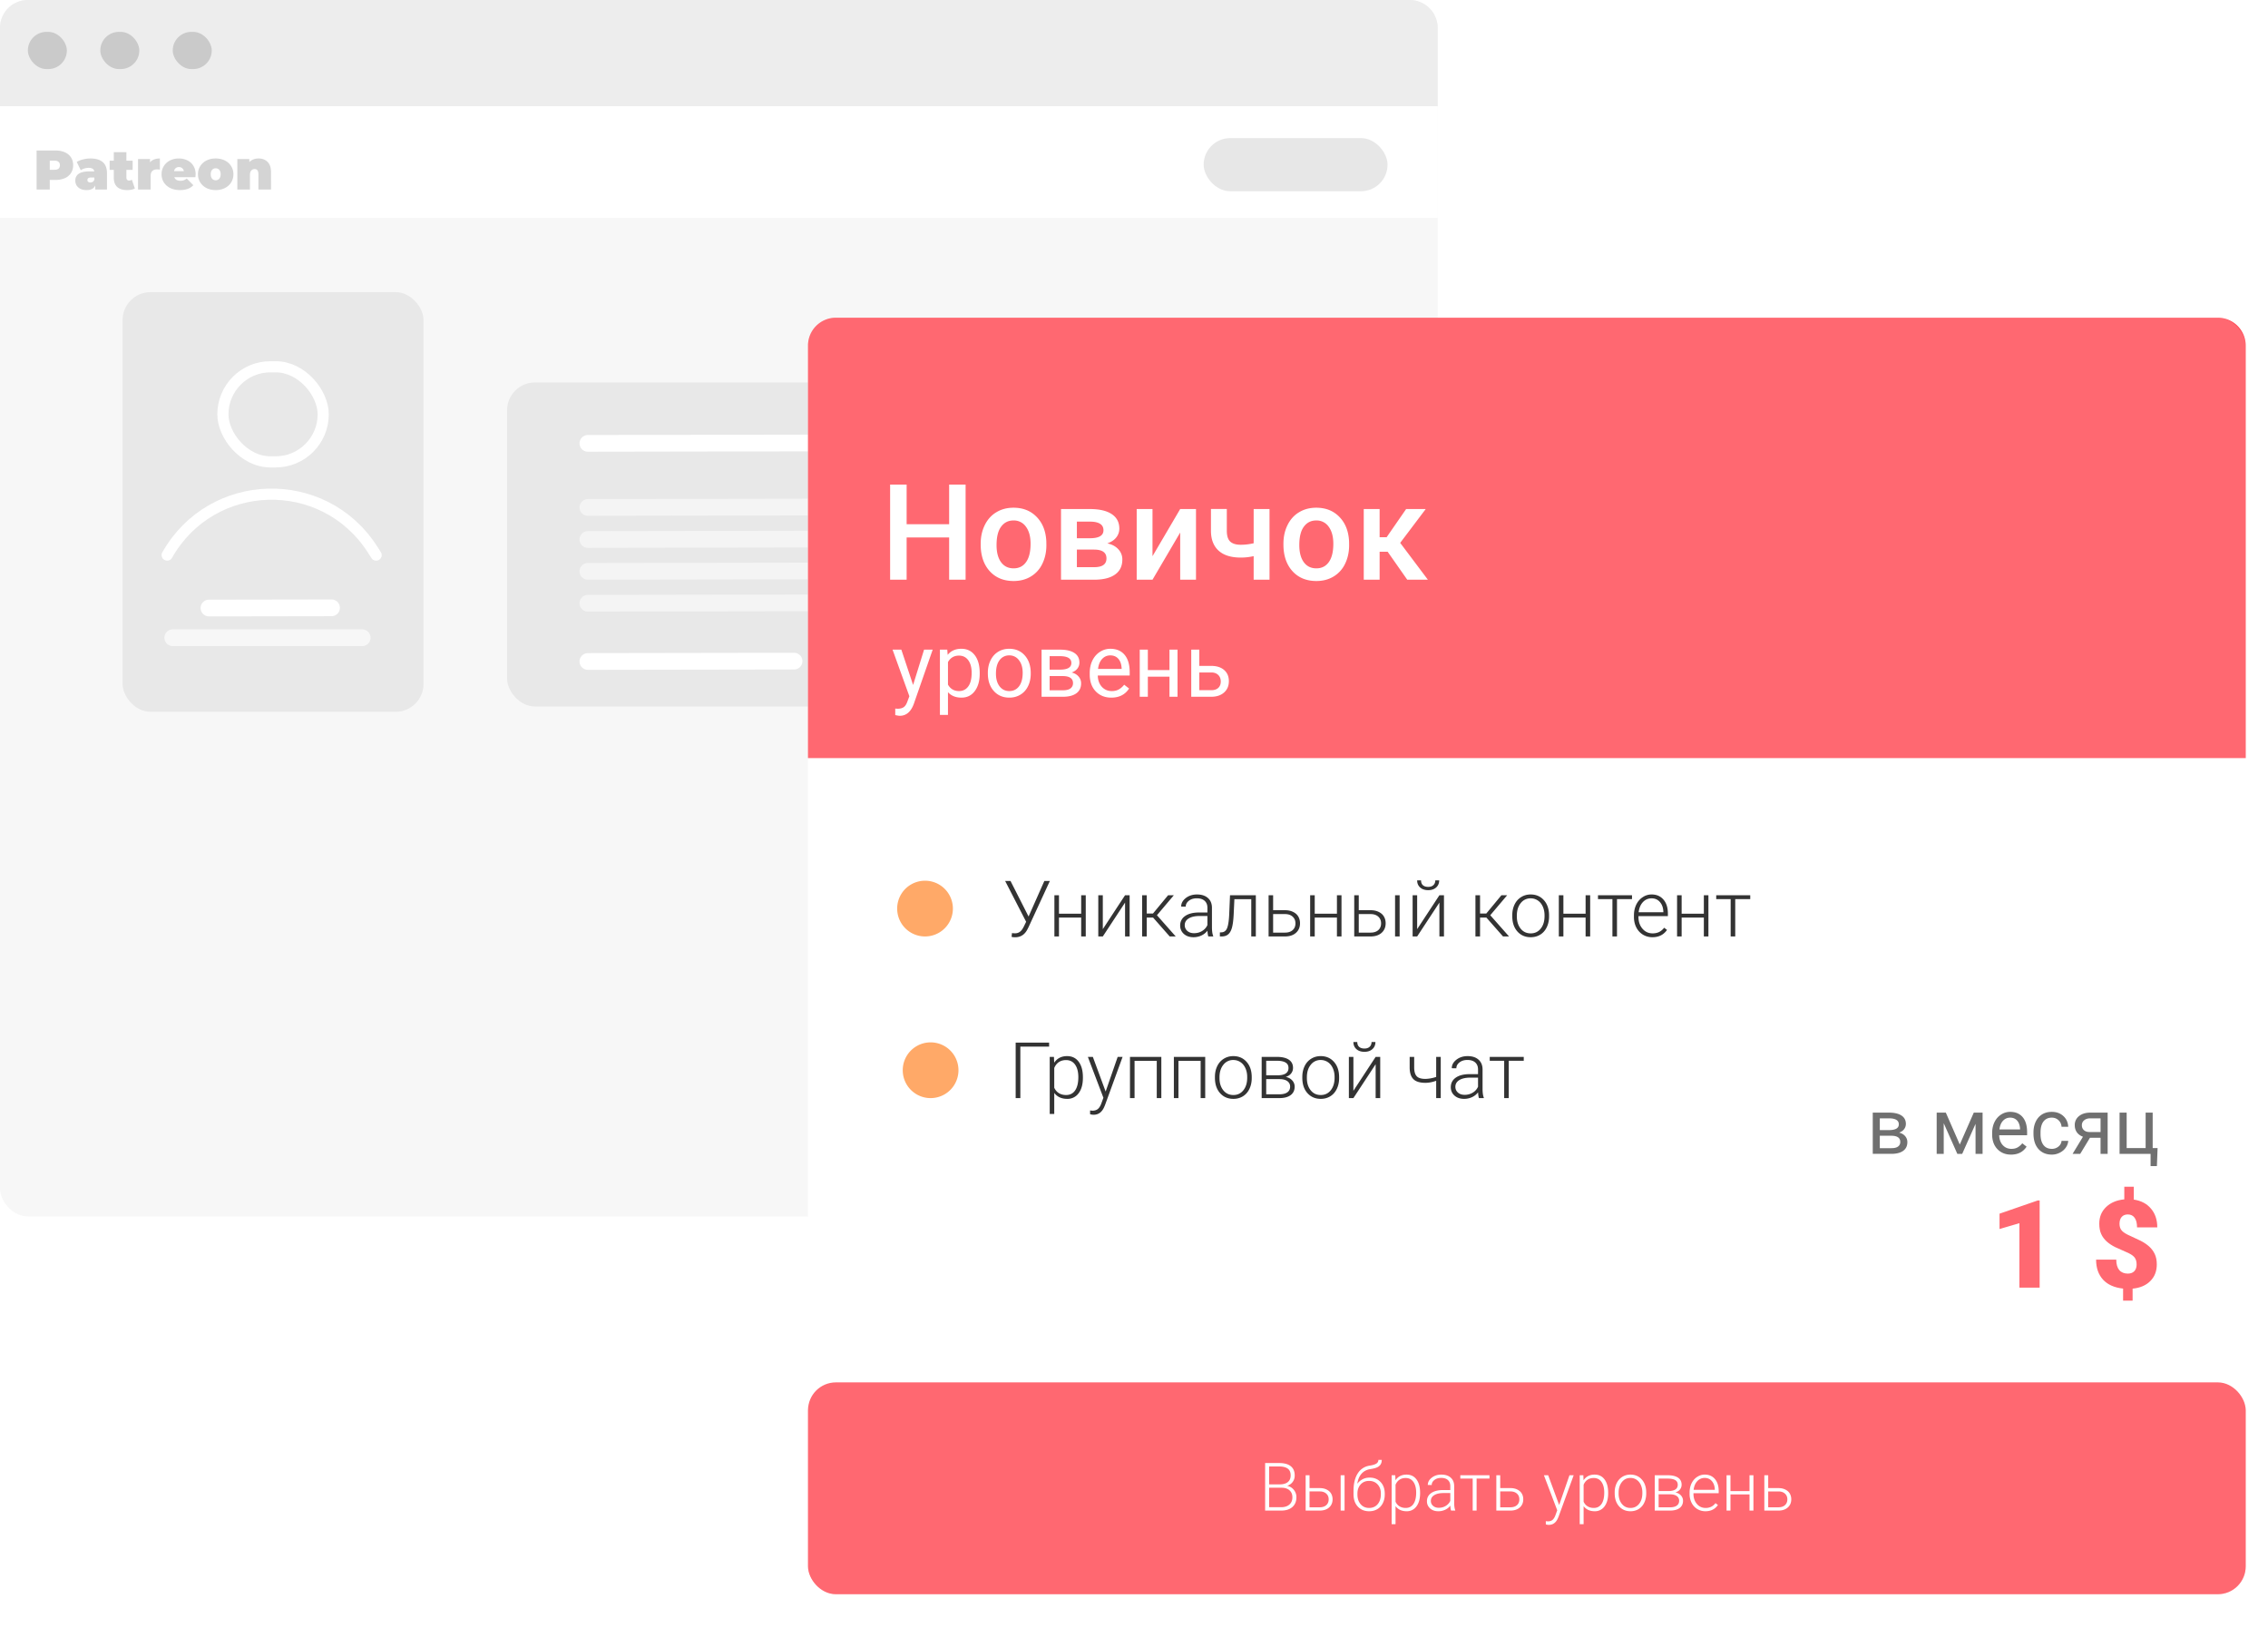 <svg xmlns="http://www.w3.org/2000/svg" width="407" height="292" fill="none" xmlns:v="https://vecta.io/nano"><style><![CDATA[.B{stroke-linecap:round}.C{stroke-width:3}.D{fill:#ff424d}.E{color-interpolation-filters:sRGB}.F{flood-opacity:0}]]></style><rect width="258" height="218.224" rx="5" fill="#f7f7f7"/><path d="M0 5a5 5 0 0 1 5-5h248a5 5 0 0 1 5 5v14.059H0V5z" fill="#ededed"/><g fill="#cacaca"><rect x="5" y="5.718" width="7" height="6.671" rx="3.335"/><rect x="18" y="5.718" width="7" height="6.671" rx="3.335"/><rect x="31" y="5.718" width="7" height="6.671" rx="3.335"/></g><path fill="#fff" d="M0 19.059h258v20.012H0z"/><path d="M9.94 27c.647 0 1.21.107 1.69.32a2.49 2.49 0 0 1 1.11.92c.26.4.39.867.39 1.4s-.13 1-.39 1.4a2.49 2.49 0 0 1-1.11.92c-.48.213-1.043.32-1.69.32H8.93V34H6.57v-7h3.37zm-.15 3.46c.32 0 .56-.07.72-.21.16-.147.24-.35.24-.61s-.08-.46-.24-.6c-.16-.147-.4-.22-.72-.22h-.86v1.64h.86zm6.445-2.03c.96 0 1.693.217 2.2.65.507.427.76 1.087.76 1.98V34h-2.1v-.72c-.26.547-.777.82-1.55.82-.433 0-.803-.073-1.11-.22-.3-.153-.53-.357-.69-.61a1.68 1.68 0 0 1-.23-.87c0-.54.207-.95.62-1.23s1.04-.42 1.88-.42h.91c-.073-.427-.417-.64-1.03-.64a2.48 2.48 0 0 0-.75.12c-.253.073-.47.177-.65.31l-.72-1.49c.313-.193.69-.343 1.13-.45.447-.113.89-.17 1.33-.17zm-.01 4.31c.16 0 .303-.043.43-.13s.22-.217.28-.39v-.38h-.56c-.46 0-.69.153-.69.46a.42.42 0 0 0 .14.32c.1.08.233.12.4.12zm7.977 1.07c-.34.193-.803.29-1.39.29-.767 0-1.357-.183-1.77-.55-.413-.373-.62-.93-.62-1.67v-1.4h-.75v-1.65h.75V27.3h2.26v1.53h1.12v1.65h-1.12v1.38c0 .167.043.297.13.39s.2.14.34.14c.193 0 .363-.05.51-.15l.54 1.57zm2.72-4.69c.4-.46.99-.69 1.77-.69v2c-.18-.027-.347-.04-.5-.04-.773 0-1.16.393-1.16 1.18V34h-2.26v-5.47h2.15v.59zm8.182 2.14c0 .033-.01.21-.03.53h-3.8c.08.207.213.367.4.48.187.107.42.16.7.16.24 0 .44-.03.6-.09.167-.06.347-.163.54-.31l1.18 1.19c-.533.587-1.33.88-2.39.88-.66 0-1.24-.12-1.74-.36-.5-.247-.887-.587-1.16-1.02a2.68 2.68 0 0 1-.41-1.46c0-.547.133-1.033.4-1.46a2.8 2.8 0 0 1 1.11-1.01c.473-.24 1.003-.36 1.59-.36.553 0 1.057.11 1.51.33a2.56 2.56 0 0 1 1.09.97c.273.427.41.937.41 1.53zm-2.99-1.29a.88.88 0 0 0-.58.19c-.153.127-.253.307-.3.54h1.76c-.047-.227-.147-.403-.3-.53-.153-.133-.347-.2-.58-.2zm6.593 4.13c-.607 0-1.153-.12-1.64-.36-.48-.247-.857-.583-1.13-1.01-.273-.433-.41-.923-.41-1.47s.137-1.033.41-1.46c.273-.433.65-.77 1.13-1.01.487-.24 1.033-.36 1.64-.36.613 0 1.16.12 1.64.36.487.24.863.577 1.13 1.01.273.427.41.913.41 1.46s-.137 1.037-.41 1.47c-.267.427-.643.763-1.13 1.01-.48.24-1.027.36-1.64.36zm0-1.76a.82.82 0 0 0 .64-.28c.167-.193.25-.46.25-.8s-.083-.603-.25-.79a.82.82 0 0 0-.64-.28.82.82 0 0 0-.64.28c-.167.187-.25.45-.25.79s.083.607.25.8a.82.82 0 0 0 .64.28zm7.687-3.91c.673 0 1.213.203 1.62.61.413.407.62 1.02.62 1.84V34h-2.26v-2.73c0-.627-.223-.94-.67-.94a.79.79 0 0 0-.62.27c-.153.173-.23.45-.23.83V34h-2.26v-5.47h2.15v.54c.213-.213.46-.373.74-.48s.583-.16.91-.16z" fill="#d4d4d4"/><rect x="216" y="24.776" width="33" height="9.529" rx="4.765" fill="#e7e7e7"/><rect x="22" y="52.412" width="54" height="75.282" rx="5" fill="#e8e8e8"/><g stroke="#fff"><g stroke-width="2"><rect x="40" y="65.8" width="18" height="17.059" rx="8.529"/><path d="M30 99.582h0c7.957-14.081 28.024-14.674 36.798-1.087l.702 1.087" class="B"/></g><path d="M37.497 109.081l22-.037" class="B C"/></g><path d="M31 114.409l34 .001" stroke="#f7f7f7" class="B C"/><rect x="91" y="68.612" width="133" height="58.129" rx="5" fill="#e8e8e8"/><path d="M105.497 79.539l57-.095m-57 39.224l37-.061" stroke="#fff" class="B C"/><path d="M105.497 91.033l77-.128m-77 5.878l77-.128m-77 5.846l77-.128m-77 5.846l77-.128" stroke="#f4f4f4" class="B C"/><g filter="url(#A)"><rect x="145" y="57" width="258" height="229" rx="5" fill="#fff"/></g><rect x="145.5" y="248.5" width="257" height="37" rx="4.5" stroke="#ff424d" class="D"/><path d="M227.031 271v-8.531h2.52c.914 0 1.607.189 2.08.568s.709.93.709 1.664c0 .442-.121.826-.363 1.154s-.567.557-.985.698c.496.109.895.353 1.196.732a2.04 2.04 0 0 1 .457 1.313c0 .754-.245 1.343-.733 1.769s-1.16.633-2.027.633h-2.854zm.721-4.102v3.493h2.162c.617 0 1.106-.157 1.465-.469.363-.317.545-.754.545-1.313 0-.527-.174-.943-.522-1.248-.343-.308-.82-.463-1.429-.463h-2.221zm0-.603h1.969c.601-.012 1.066-.152 1.394-.422s.498-.67.498-1.189c0-.547-.172-.95-.515-1.207s-.856-.393-1.547-.393h-1.799v3.211zm7.248.668h1.828c.469 0 .879.086 1.231.258s.623.402.802.703.276.65.276 1.049c0 .613-.211 1.105-.633 1.476s-.984.551-1.699.551h-2.502v-6.34H235v2.303zm0 .598v2.847h1.816c.504 0 .899-.127 1.184-.381s.434-.601.434-1.043c0-.422-.141-.761-.422-1.019s-.658-.397-1.143-.404H235zm6.287 3.439h-.703v-6.34h.703V271zm4.506-5.918c.805 0 1.457.264 1.957.791s.75 1.219.75 2.086v.152c0 .575-.115 1.092-.346 1.553s-.554.815-.984 1.072-.916.381-1.471.381c-.836 0-1.513-.277-2.033-.832s-.773-1.303-.773-2.232v-.563c0-1.312.25-2.361.75-3.146a3 3 0 0 1 2.132-1.406c.582-.094.991-.221 1.225-.381a.75.75 0 0 0 .357-.657h.604c0 .329-.068.6-.205.815s-.342.389-.615.521-.692.239-1.254.328c-.645.102-1.164.377-1.559.827-.39.445-.644 1.043-.762 1.793.25-.329.563-.594.938-.797s.808-.305 1.289-.305zm-2.197 2.883v.146c0 .715.193 1.297.58 1.746s.894.668 1.523.668 1.141-.224 1.524-.673.574-1.047.574-1.782v-.152c0-.66-.195-1.199-.586-1.617s-.895-.627-1.523-.627-1.135.213-1.518.638-.574.973-.574 1.653zm11.244-.07c0 .988-.219 1.773-.656 2.355a2.09 2.09 0 0 1-1.758.867c-.867 0-1.531-.305-1.992-.914v3.235h-.698v-8.778h.651l.035.897c.457-.676 1.119-1.014 1.986-1.014.758 0 1.352.287 1.781.861s.651 1.371.651 2.391v.1zm-.703-.124c0-.808-.166-1.447-.498-1.916s-.795-.703-1.389-.703c-.43 0-.799.104-1.107.311s-.545.508-.709.902v3.041c.168.364.408.641.72.832s.682.287 1.108.287c.59 0 1.049-.234 1.377-.703s.498-1.156.498-2.051zM260.4 271c-.07-.199-.115-.494-.134-.885a2.45 2.45 0 0 1-.944.744c-.379.172-.781.258-1.207.258-.609 0-1.103-.17-1.482-.51a1.66 1.66 0 0 1-.563-1.289c0-.617.256-1.105.768-1.464s1.232-.54 2.15-.54h1.272v-.72c0-.453-.141-.809-.422-1.067s-.684-.392-1.219-.392c-.488 0-.892.125-1.213.375s-.48.551-.48.902l-.703-.006c0-.504.234-.939.703-1.306s1.045-.557 1.728-.557c.707 0 1.264.178 1.67.533s.621.844.633 1.477v3c0 .613.064 1.072.193 1.377v.07h-.75zm-2.203-.504c.469 0 .887-.113 1.254-.34s.641-.529.809-.908v-1.394h-1.254c-.699.007-1.246.136-1.641.386s-.592.586-.592 1.02a1.14 1.14 0 0 0 .393.885c.266.234.609.351 1.031.351zm9.094-5.238h-2.309V271h-.703v-5.742h-2.22v-.598h5.232v.598zm1.928 1.705h1.828c.469 0 .879.086 1.23.258s.623.402.803.703.275.65.275 1.049c0 .613-.21 1.105-.632 1.476s-.985.551-1.7.551h-2.502v-6.34h.698v2.303zm0 .598v2.847h1.816c.504 0 .899-.127 1.184-.381s.433-.601.433-1.043c0-.422-.14-.761-.422-1.019s-.658-.397-1.142-.404h-1.869zm10.576 2.431l1.851-5.332h.756l-2.707 7.418-.14.328c-.348.77-.885 1.155-1.612 1.155-.168 0-.347-.028-.539-.082l-.006-.581.364.036c.343 0 .621-.086.832-.258s.396-.459.545-.873l.31-.856-2.39-6.287h.767l1.969 5.332zm8.795-2.097c0 .988-.219 1.773-.656 2.355a2.09 2.09 0 0 1-1.758.867c-.867 0-1.531-.305-1.992-.914v3.235h-.698v-8.778h.651l.035.897c.457-.676 1.119-1.014 1.986-1.014.758 0 1.352.287 1.781.861s.651 1.371.651 2.391v.1zm-.703-.124c0-.808-.166-1.447-.498-1.916s-.795-.703-1.389-.703c-.43 0-.799.104-1.107.311s-.545.508-.709.902v3.041c.168.364.408.641.72.832s.682.287 1.108.287c.59 0 1.049-.234 1.377-.703s.498-1.156.498-2.051zm1.875-.035a3.76 3.76 0 0 1 .351-1.646c.239-.488.573-.867 1.002-1.137s.924-.41 1.471-.41c.844 0 1.527.297 2.051.891.523.589.785 1.373.785 2.349v.147c0 .613-.119 1.166-.358 1.658a2.63 2.63 0 0 1-.996 1.131c-.429.265-.92.398-1.47.398-.84 0-1.524-.295-2.051-.885s-.785-1.378-.785-2.355v-.141zm.703.194c0 .758.195 1.381.586 1.869s.91.726 1.547.726 1.144-.242 1.535-.726.592-1.131.592-1.928v-.135c0-.484-.09-.927-.27-1.33s-.432-.713-.756-.931c-.324-.223-.695-.334-1.113-.334-.625 0-1.135.246-1.529.738s-.592 1.129-.592 1.922v.129zm6.486 3.07v-6.34h2.326c.805 0 1.422.145 1.852.434s.644.705.644 1.26c0 .316-.095.599-.287.849s-.47.426-.838.539c.414.078.747.256.997.533s.38.6.38.967c0 .559-.207.992-.621 1.301s-.992.457-1.746.457h-2.707zm.697-2.918v2.332h2.034c.527 0 .933-.102 1.218-.305s.428-.496.428-.879a.98.98 0 0 0-.428-.837c-.285-.207-.691-.311-1.218-.311h-2.034zm0-.586h1.776c1.101-.016 1.652-.391 1.652-1.125 0-.387-.152-.668-.457-.844s-.748-.269-1.342-.269h-1.629v2.238zm8.397 3.621c-.539 0-1.027-.133-1.465-.398a2.73 2.73 0 0 1-1.014-1.108c-.242-.476-.363-1.009-.363-1.599v-.252c0-.61.117-1.158.352-1.647s.568-.871.99-1.148.879-.422 1.371-.422c.77 0 1.379.264 1.828.791s.68 1.24.68 2.15v.393H303.9v.135c0 .718.205 1.318.616 1.799s.933.714 1.558.714a2.26 2.26 0 0 0 .99-.205c.29-.136.551-.355.786-.656l.439.334c-.516.746-1.264 1.119-2.244 1.119zm-.129-5.976a1.76 1.76 0 0 0-1.336.58c-.359.386-.578.906-.656 1.558h3.803v-.076c-.02-.609-.194-1.105-.522-1.488s-.758-.574-1.289-.574zm8.742 5.859h-.703v-2.906h-3.416V271h-.703v-6.34h.703v2.842h3.416v-2.842h.703V271zm2.654-4.037h1.829c.468 0 .879.086 1.23.258s.623.402.803.703.275.65.275 1.049c0 .613-.211 1.105-.633 1.476s-.984.551-1.699.551h-2.502v-6.34h.697v2.303zm0 .598v2.847h1.817c.504 0 .898-.127 1.183-.381s.434-.601.434-1.043c0-.422-.141-.761-.422-1.019s-.658-.397-1.142-.404h-1.87z" fill="#fff"/><path d="M145 62a5 5 0 0 1 5-5h248a5 5 0 0 1 5 5v74H145V62z" class="D"/><path d="M163.859 122.883l1.969-6.336h1.547l-3.398 9.758c-.526 1.406-1.362 2.109-2.508 2.109l-.274-.023-.539-.102v-1.172l.391.031c.489 0 .87-.099 1.141-.296.276-.198.502-.56.679-1.086l.321-.86-3.016-8.359h1.578l2.109 6.336zm11.953-2.016c0 1.287-.294 2.323-.882 3.11s-1.386 1.179-2.391 1.179c-1.026 0-1.833-.325-2.422-.976v4.07h-1.445v-11.703h1.32l.07.937c.589-.729 1.407-1.093 2.454-1.093 1.015 0 1.817.382 2.406 1.148s.89 1.831.89 3.195v.133zm-1.445-.164c0-.953-.203-1.706-.609-2.258s-.964-.828-1.672-.828c-.875 0-1.531.388-1.969 1.164v4.039c.432.771 1.094 1.157 1.985 1.157.692 0 1.242-.274 1.648-.821.411-.552.617-1.37.617-2.453zm2.906-.008c0-.828.162-1.573.485-2.234s.781-1.172 1.359-1.531c.584-.36 1.248-.539 1.992-.539 1.151 0 2.081.398 2.789 1.195.714.797 1.071 1.857 1.071 3.18v.101c0 .823-.159 1.563-.477 2.219-.312.651-.763 1.159-1.351 1.523s-1.256.547-2.016.547c-1.146 0-2.076-.398-2.789-1.195s-1.063-1.852-1.063-3.164v-.102zm1.454.172c0 .938.216 1.69.648 2.258.437.568 1.021.852 1.75.852s1.318-.287 1.75-.86c.432-.578.648-1.385.648-2.422 0-.927-.221-1.677-.664-2.25a2.08 2.08 0 0 0-1.75-.867 2.07 2.07 0 0 0-1.726.852c-.438.567-.656 1.38-.656 2.437zm8.187 4.133v-8.453h3.297c1.125 0 1.987.198 2.586.594.604.39.906.966.906 1.726a1.75 1.75 0 0 1-.351 1.063c-.235.312-.581.552-1.04.718.511.12.92.355 1.227.704.313.349.469.765.469 1.25 0 .776-.287 1.369-.86 1.781-.567.411-1.372.617-2.414.617h-3.82zm1.445-3.711v2.547h2.391c.604 0 1.055-.112 1.352-.336a1.12 1.12 0 0 0 .453-.945c0-.844-.62-1.266-1.86-1.266h-2.336zm0-1.156h1.868c1.354 0 2.031-.396 2.031-1.188s-.641-1.2-1.922-1.226h-1.977v2.414zm11.071 5.023c-1.146 0-2.078-.375-2.797-1.125s-1.078-1.763-1.078-3.023v-.266c0-.838.159-1.586.476-2.242.323-.661.771-1.177 1.344-1.547a3.38 3.38 0 0 1 1.875-.562c1.099 0 1.953.362 2.562 1.086s.915 1.76.915 3.109v.602H197c.021.833.263 1.507.727 2.023.468.51 1.062.766 1.781.766.51 0 .943-.105 1.297-.313a3.24 3.24 0 0 0 .929-.828l.883.687c-.708 1.089-1.771 1.633-3.187 1.633zm-.18-7.578c-.583 0-1.073.214-1.469.641s-.64 1.015-.734 1.781h4.234v-.109c-.041-.735-.239-1.302-.593-1.703-.355-.407-.834-.61-1.438-.61zM211.312 125h-1.445v-3.609h-3.883V125h-1.453v-8.453h1.453v3.664h3.883v-3.664h1.445V125zm3.907-5.539h2.195c.958.01 1.716.26 2.274.75s.835 1.154.835 1.992c0 .844-.286 1.521-.859 2.031s-1.344.766-2.312.766h-3.579v-8.453h1.446v2.914zm0 1.18v3.179h2.148c.542 0 .961-.138 1.258-.414.297-.281.445-.664.445-1.148 0-.469-.146-.852-.437-1.149s-.69-.458-1.211-.468h-2.203zM173.281 104h-2.953v-7.582h-7.629V104h-2.965V86.938h2.965v7.102h7.629v-7.102h2.953V104zm2.707-6.457c0-1.242.246-2.359.739-3.352.492-1 1.183-1.766 2.074-2.297.89-.539 1.914-.809 3.07-.809 1.711 0 3.098.551 4.16 1.652 1.071 1.102 1.649 2.563 1.735 4.383l.011.668c0 1.25-.242 2.367-.726 3.352a5.28 5.28 0 0 1-2.063 2.285c-.89.539-1.922.808-3.093.808-1.79 0-3.223-.593-4.301-1.781-1.071-1.195-1.606-2.785-1.606-4.769v-.141zm2.848.246c0 1.305.269 2.328.809 3.07.539.735 1.289 1.102 2.25 1.102s1.707-.375 2.238-1.125c.539-.75.808-1.848.808-3.293 0-1.281-.277-2.297-.832-3.047a2.62 2.62 0 0 0-2.238-1.125c-.93 0-1.668.371-2.215 1.113-.547.734-.82 1.836-.82 3.305zM190.402 104V91.32h5.145c1.734 0 3.055.305 3.961.914.906.602 1.359 1.469 1.359 2.602 0 .586-.183 1.113-.551 1.582-.359.461-.894.816-1.605 1.066.828.172 1.484.52 1.969 1.043a2.63 2.63 0 0 1 .726 1.852c0 1.18-.437 2.078-1.312 2.695-.867.617-2.117.926-3.75.926h-5.942zm2.848-5.402v3.152h3.117c1.461 0 2.192-.523 2.192-1.57 0-1.055-.743-1.582-2.227-1.582h-3.082zm0-2.039h2.344c1.617 0 2.426-.477 2.426-1.43 0-1-.766-1.516-2.297-1.547h-2.473v2.977zm18.539-5.238h2.836V104h-2.836v-8.461L206.82 104h-2.836V91.32h2.836v8.461l4.969-8.461zM227.82 104h-2.847v-4.23a10.16 10.16 0 0 1-2.321.258c-1.734 0-3.058-.414-3.972-1.242-.914-.836-1.371-2.031-1.371-3.586v-3.891h2.847V95.2c0 .922.203 1.574.61 1.957.414.383 1.043.574 1.886.574.766 0 1.539-.09 2.321-.27V91.32h2.847V104zm2.496-6.457c0-1.242.246-2.359.739-3.352.492-1 1.183-1.766 2.074-2.297.891-.539 1.914-.809 3.07-.809 1.711 0 3.098.551 4.16 1.652 1.071 1.102 1.649 2.563 1.735 4.383l.011.668c0 1.25-.242 2.367-.726 3.352a5.28 5.28 0 0 1-2.063 2.285c-.89.539-1.921.808-3.093.808-1.789 0-3.223-.593-4.301-1.781-1.07-1.195-1.606-2.785-1.606-4.769v-.141zm2.848.246c0 1.305.27 2.328.809 3.07.539.735 1.289 1.102 2.25 1.102s1.707-.375 2.238-1.125c.539-.75.809-1.848.809-3.293 0-1.281-.278-2.297-.832-3.047a2.62 2.62 0 0 0-2.239-1.125c-.929 0-1.668.371-2.215 1.113-.546.734-.82 1.836-.82 3.305zm15.856 1.195h-1.442V104h-2.848V91.32h2.848v5.063h1.254l3.504-5.062h3.516l-4.582 6.07 4.968 6.609h-3.703l-3.515-5.016z" fill="#fff"/><path d="M366.021 231h-3.63v-11.559l-3.567 1.042v-2.75l6.864-2.374h.333V231zm17.403-4.146c0-.566-.14-1.01-.419-1.333s-.77-.626-1.472-.913l-1.944-.87c-.595-.293-1.107-.634-1.536-1.02s-.759-.835-.989-1.343-.343-1.124-.343-1.848c0-1.21.408-2.205 1.224-2.986.817-.788 1.905-1.246 3.266-1.375v-2.267h1.708v2.31c1.31.193 2.338.734 3.083 1.622.752.881 1.128 2.002 1.128 3.362h-3.631c0-.744-.143-1.317-.43-1.718s-.694-.602-1.224-.602c-.473 0-.842.15-1.107.451-.258.294-.386.702-.386 1.225 0 .53.15.952.451 1.267.301.308.784.606 1.45.892l1.88.881c.594.301 1.106.644 1.536 1.031s.766.838 1.01 1.354.365 1.135.365 1.858c0 1.225-.39 2.224-1.171 2.997-.773.774-1.83 1.225-3.169 1.354v2.159h-1.708v-2.17c-1.561-.165-2.761-.698-3.599-1.601-.83-.909-1.246-2.105-1.246-3.588h3.62c0 .817.18 1.44.538 1.87.365.422.88.633 1.546.633.487 0 .871-.143 1.15-.429.279-.294.419-.695.419-1.203z" class="D"/><path d="M336.073 207v-7.396h2.885c.984 0 1.739.173 2.263.519s.793.845.793 1.511c0 .342-.103.651-.308.929s-.508.484-.909.629c.446.105.804.31 1.073.616a1.58 1.58 0 0 1 .41 1.093c0 .679-.25 1.199-.752 1.559-.496.36-1.201.54-2.112.54h-3.343zm1.265-3.247v2.228h2.092c.528 0 .923-.098 1.182-.293.265-.196.397-.472.397-.828 0-.738-.543-1.107-1.627-1.107h-2.044zm0-1.012h1.634c1.185 0 1.777-.346 1.777-1.039s-.561-1.05-1.682-1.073h-1.729v2.112zm14.349 2.584l2.515-5.721h1.579V207h-1.264v-5.38l-2.393 5.38h-.875l-2.44-5.496V207h-1.265v-7.396h1.641l2.502 5.721zm9.201 1.812c-1.003 0-1.819-.328-2.448-.985s-.943-1.542-.943-2.645v-.233c0-.733.139-1.387.417-1.962.283-.578.675-1.029 1.176-1.353a2.96 2.96 0 0 1 1.64-.492c.962 0 1.709.317 2.243.95s.799 1.54.799 2.721v.526h-5.01c.018.729.23 1.319.635 1.771.411.446.93.669 1.559.669.447 0 .825-.091 1.135-.273s.581-.424.813-.725l.773.602c-.62.952-1.55 1.429-2.789 1.429zm-.158-6.631c-.51 0-.938.187-1.285.56s-.56.889-.642 1.559h3.705v-.096c-.037-.642-.21-1.139-.52-1.49s-.729-.533-1.258-.533zm7.479 5.598a1.82 1.82 0 0 0 1.183-.41 1.44 1.44 0 0 0 .56-1.025h1.196c-.022.424-.168.827-.437 1.21s-.629.688-1.08.916-.921.342-1.422.342c-1.007 0-1.809-.335-2.406-1.005-.593-.675-.889-1.595-.889-2.762v-.212c0-.72.132-1.36.397-1.921s.642-.995 1.134-1.305 1.083-.465 1.757-.465c.83 0 1.518.248 2.065.745s.845 1.142.881 1.934h-1.196a1.72 1.72 0 0 0-.547-1.175c-.323-.31-.724-.465-1.203-.465-.642 0-1.141.232-1.497.697s-.526 1.128-.526 2.003v.239c0 .853.175 1.509.526 1.969s.852.69 1.504.69zm10.015-6.5V207h-1.272v-2.878h-1.907L373.302 207h-1.367l1.859-3.069c-.474-.174-.839-.44-1.094-.8s-.376-.789-.376-1.272a1.99 1.99 0 0 1 .759-1.627c.506-.414 1.183-.624 2.03-.628h3.111zm-4.628 2.269c0 .36.123.652.369.875s.572.33.977.335h2.01v-2.454h-1.818c-.47 0-.843.116-1.121.349a1.1 1.1 0 0 0-.417.895zm6.767-2.269h1.272v6.364h3.404v-6.364h1.265v6.364h.882l-.124 3.226h-1.134V207h-5.565v-7.396z" fill="#4c4c4c"/><path d="M184.58 164.425l2.83-6.378h.991l-3.848 8.333-.246.472c-.483.861-1.194 1.292-2.133 1.292-.278 0-.492-.026-.643-.076l.075-.683c.096.032.288.048.575.048.565 0 1.018-.29 1.36-.869l.171-.307.431-.889-3.767-7.321h.964l3.24 6.378zM194.841 168h-.82v-3.391h-3.986V168h-.82v-7.396h.82v3.315h3.986v-3.315h.82V168zm7.055-7.396h.82V168h-.82v-6.077L197.903 168h-.813v-7.396h.813v6.084l3.993-6.084zm5.024 4.005h-1.135V168h-.827v-7.396h.827v3.281h1.121l2.714-3.281h1.032l-3.035 3.588 3.37 3.808h-1.08l-2.987-3.391zm9.919 3.391c-.082-.232-.135-.576-.157-1.032a2.88 2.88 0 0 1-1.101.868c-.442.2-.911.301-1.408.301-.711 0-1.288-.199-1.73-.595a1.94 1.94 0 0 1-.656-1.504 1.98 1.98 0 0 1 .896-1.709c.601-.419 1.437-.629 2.508-.629h1.484v-.841c0-.528-.164-.943-.492-1.244s-.798-.458-1.422-.458c-.57 0-1.042.146-1.415.438s-.561.642-.561 1.052l-.82-.006c0-.588.273-1.096.82-1.525s1.219-.649 2.017-.649c.825 0 1.474.207 1.948.622.479.41.725.984.738 1.723v3.5c0 .715.075 1.25.226 1.606V168h-.875zm-2.57-.588c.546 0 1.034-.132 1.462-.396s.748-.618.944-1.06v-1.627h-1.463c-.816.009-1.454.16-1.914.451s-.691.684-.691 1.19c0 .414.153.759.458 1.032s.711.41 1.204.41zm11.094-6.808V168h-.82v-6.692h-3.028l-.13 2.768c-.055 1.026-.157 1.809-.308 2.352-.15.537-.374.934-.67 1.189s-.69.383-1.182.383h-.315v-.725l.253-.013c.469-.009.807-.237 1.012-.684s.339-1.244.403-2.392l.151-3.582h4.634zm3.104 2.686h2.133c.546 0 1.025.1 1.435.301.415.196.727.469.937.82s.321.759.321 1.224c0 .715-.246 1.289-.738 1.722s-1.149.643-1.983.643h-2.919v-7.396h.814v2.686zm0 .697v3.323h2.119c.588 0 1.048-.149 1.381-.445s.506-.702.506-1.217c0-.492-.164-.888-.493-1.189-.323-.305-.767-.463-1.333-.472h-2.18zm12.27 4.013h-.82v-3.391h-3.985V168h-.821v-7.396h.821v3.315h3.985v-3.315h.82V168zm3.097-4.71h2.133c.547 0 1.025.1 1.435.301.415.196.727.469.937.82s.321.759.321 1.224c0 .715-.246 1.289-.738 1.722s-1.149.643-1.983.643h-2.918v-7.396h.813v2.686zm0 .697v3.323h2.119c.588 0 1.048-.149 1.381-.445s.506-.702.506-1.217c0-.492-.164-.888-.492-1.189s-.768-.463-1.333-.472h-2.181zm7.335 4.013h-.82v-7.396h.82V168zm7.137-7.396h.82V168h-.82v-6.077L254.313 168h-.813v-7.396h.813v6.084l3.993-6.084zm-.041-2.666c0 .524-.18.947-.54 1.271s-.834.485-1.436.485c-.592 0-1.071-.159-1.435-.478-.361-.324-.541-.75-.541-1.278h.698c0 .378.111.667.335.868s.542.3.943.3.713-.104.937-.314.341-.494.341-.854h.698zm8.469 6.671H265.6V168h-.828v-7.396h.828v3.281h1.121l2.714-3.281h1.032l-3.035 3.588 3.37 3.808h-1.08l-2.988-3.391zm4.649-.417c0-.711.137-1.351.41-1.921s.668-1.011 1.169-1.326c.506-.319 1.078-.478 1.716-.478.984 0 1.782.346 2.392 1.039.611.688.916 1.602.916 2.741v.171c0 .715-.139 1.36-.417 1.935-.273.569-.66 1.009-1.162 1.319s-1.073.465-1.716.465c-.979 0-1.777-.344-2.392-1.033s-.916-1.608-.916-2.748v-.164zm.82.226c0 .884.228 1.611.684 2.181s1.062.847 1.804.847 1.336-.282 1.791-.847c.461-.57.691-1.32.691-2.249v-.158c0-.565-.105-1.082-.315-1.551s-.503-.832-.881-1.087a2.24 2.24 0 0 0-1.299-.39 2.18 2.18 0 0 0-1.784.861c-.461.57-.691 1.317-.691 2.243v.15zM285.362 168h-.82v-3.391h-3.985V168h-.821v-7.396h.821v3.315h3.985v-3.315h.82V168zm7.506-6.699h-2.693V168h-.821v-6.699h-2.59v-.697h6.104v.697zm3.664 6.836c-.629 0-1.198-.155-1.709-.465-.506-.31-.9-.741-1.182-1.292s-.424-1.178-.424-1.866v-.294c0-.711.137-1.352.41-1.921s.663-1.016 1.155-1.34a2.83 2.83 0 0 1 1.6-.492c.898 0 1.609.307 2.133.923.528.61.793 1.447.793 2.508v.458h-5.278v.158c0 .838.24 1.538.718 2.098s1.089.834 1.818.834c.438 0 .823-.079 1.156-.239s.642-.415.916-.766l.512.39c-.601.87-1.474 1.306-2.618 1.306zm-.15-6.973c-.615 0-1.135.226-1.559.677-.419.451-.674 1.057-.765 1.818h4.436v-.089c-.023-.711-.225-1.289-.608-1.736s-.884-.67-1.504-.67zM306.581 168h-.82v-3.391h-3.986V168h-.82v-7.396h.82v3.315h3.986v-3.315h.82V168zm7.506-6.699h-2.693V168h-.821v-6.699h-2.591v-.697h6.105v.697z" fill="#000"/><g filter="url(#B)"><path d="M171 163a5 5 0 1 1-10 0 5 5 0 1 1 10 0z" fill="#ff9442"/></g><path d="M188.267 187.765h-5.162V197h-.84v-9.953h6.002v.718zm6.063 5.612c0 1.153-.255 2.069-.766 2.748a2.44 2.44 0 0 1-2.05 1.012c-1.012 0-1.787-.356-2.325-1.067v3.774h-.813v-10.24h.759l.041 1.045c.533-.788 1.305-1.182 2.317-1.182.884 0 1.577.335 2.078 1.005s.759 1.599.759 2.789v.116zm-.82-.144c0-.943-.194-1.688-.581-2.235s-.928-.82-1.62-.82c-.502 0-.932.121-1.292.362s-.636.592-.828 1.053v3.548c.196.423.477.747.841.97s.796.335 1.292.335c.688 0 1.224-.273 1.607-.82s.581-1.349.581-2.393zm4.901 2.591l2.16-6.22h.882l-3.158 8.654-.164.383c-.406.897-1.032 1.346-1.88 1.346-.196 0-.406-.032-.629-.095l-.007-.677.424.041c.401 0 .725-.1.971-.301s.462-.535.636-1.018l.362-.999-2.789-7.334h.895l2.297 6.22zm9.994 1.176h-.82v-6.692H203.6V197h-.821v-7.396h5.626V197zm7.875 0h-.82v-6.692h-3.985V197h-.821v-7.396h5.626V197zm1.743-3.808c0-.711.137-1.351.411-1.921s.667-1.011 1.169-1.326 1.077-.478 1.715-.478c.985 0 1.782.346 2.393 1.039.611.688.916 1.602.916 2.741v.171c0 .715-.139 1.36-.417 1.935-.273.569-.661 1.009-1.162 1.319s-1.073.465-1.716.465c-.98 0-1.777-.344-2.393-1.033-.61-.692-.916-1.608-.916-2.748v-.164zm.821.226c0 .884.228 1.611.683 2.181.461.565 1.062.847 1.805.847s1.335-.282 1.791-.847.69-1.32.69-2.249v-.158c0-.565-.104-1.082-.314-1.551s-.504-.832-.882-1.087-.811-.39-1.299-.39a2.18 2.18 0 0 0-1.784.861c-.46.57-.69 1.317-.69 2.243v.15zm7.567 3.582v-7.396h2.714c.939 0 1.659.168 2.16.505s.752.823.752 1.47a1.59 1.59 0 0 1-.335.991c-.223.287-.549.497-.977.629.483.091.87.299 1.162.622a1.62 1.62 0 0 1 .444 1.128c0 .652-.241 1.158-.725 1.518-.478.355-1.157.533-2.037.533h-3.158zm.814-3.404v2.72h2.372c.615 0 1.089-.118 1.422-.355s.499-.579.499-1.025c0-.411-.167-.736-.499-.978s-.807-.362-1.422-.362h-2.372zm0-.684h2.071c1.285-.018 1.928-.456 1.928-1.312 0-.452-.178-.78-.534-.985-.35-.209-.872-.314-1.565-.314h-1.9v2.611zm6.48.28c0-.711.137-1.351.41-1.921s.668-1.011 1.169-1.326 1.078-.478 1.716-.478c.984 0 1.782.346 2.393 1.039.61.688.916 1.602.916 2.741v.171c0 .715-.139 1.36-.417 1.935-.274.569-.661 1.009-1.163 1.319s-1.073.465-1.715.465c-.98 0-1.778-.344-2.393-1.033s-.916-1.608-.916-2.748v-.164zm.82.226c0 .884.228 1.611.684 2.181s1.062.847 1.805.847c.738 0 1.335-.282 1.791-.847s.69-1.32.69-2.249v-.158c0-.565-.105-1.082-.314-1.551s-.504-.832-.882-1.087-.811-.39-1.299-.39a2.18 2.18 0 0 0-1.784.861c-.46.57-.691 1.317-.691 2.243v.15zm12.339-3.814h.821V197h-.821v-6.077L242.872 197h-.813v-7.396h.813v6.084l3.992-6.084zm-.041-2.666c0 .524-.18.947-.54 1.271-.355.324-.834.485-1.435.485-.593 0-1.071-.159-1.436-.478-.36-.324-.54-.75-.54-1.278h.697c0 .378.112.667.335.868.228.2.543.3.944.3s.713-.104.936-.314c.228-.21.342-.494.342-.854h.697zM258.547 197h-.82v-3.11c-.675.246-1.32.369-1.935.369-.98 0-1.691-.214-2.133-.643s-.672-1.105-.69-2.016v-1.996h.813v1.955c.009.706.164 1.216.465 1.531s.82.465 1.545.465a6.41 6.41 0 0 0 1.935-.356v-3.595h.82V197zm6.856 0c-.082-.232-.134-.576-.157-1.032-.287.373-.654.663-1.1.868-.443.2-.912.301-1.409.301-.711 0-1.287-.199-1.729-.595s-.656-.898-.656-1.504c0-.72.298-1.29.895-1.709s1.438-.629 2.509-.629h1.483v-.841c0-.528-.164-.943-.492-1.244s-.797-.458-1.422-.458c-.569 0-1.041.146-1.415.438s-.56.642-.56 1.052l-.821-.006c0-.588.274-1.096.821-1.525s1.219-.649 2.016-.649c.825 0 1.474.207 1.948.622s.725.984.739 1.723v3.5c0 .715.075 1.25.225 1.606V197h-.875zm-2.57-.588a2.73 2.73 0 0 0 1.463-.396 2.33 2.33 0 0 0 .943-1.06v-1.627h-1.463c-.815.009-1.453.16-1.914.451s-.69.684-.69 1.19c0 .414.153.759.458 1.032s.711.41 1.203.41zm10.609-6.111h-2.693V197h-.82v-6.699h-2.591v-.697h6.104v.697z" fill="#000"/><g filter="url(#C)"><path d="M172 192a5 5 0 1 1-10 0 5 5 0 1 1 10 0z" fill="#ff9442"/></g><rect x="145" y="57" width="258" height="229" rx="5" fill="#fff" fill-opacity=".2"/><defs><filter id="A" x="141" y="55" width="266" height="237" filterUnits="userSpaceOnUse" class="E"><feFlood result="A" class="F"/><feColorMatrix in="SourceAlpha" values="0 0 0 0 0 0 0 0 0 0 0 0 0 0 0 0 0 0 127 0" result="B"/><feOffset dy="2"/><feGaussianBlur stdDeviation="2"/><feComposite in2="B" operator="out"/><feColorMatrix values="0 0 0 0 0 0 0 0 0 0 0 0 0 0 0 0 0 0 0.2 0"/><feBlend in2="A"/><feBlend in="SourceGraphic"/></filter><filter id="B" x="157" y="154" width="18" height="18" filterUnits="userSpaceOnUse" class="E"><feFlood result="A" class="F"/><feColorMatrix in="SourceAlpha" values="0 0 0 0 0 0 0 0 0 0 0 0 0 0 0 0 0 0 127 0" result="B"/><feOffset/><feGaussianBlur stdDeviation="2"/><feComposite in2="B" operator="out"/><feColorMatrix values="0 0 0 0 0.231 0 0 0 0 0.729 0 0 0 0 0.18 0 0 0 0.25 0"/><feBlend in2="A"/><feBlend in="SourceGraphic"/></filter><filter id="C" x="158" y="183" width="18" height="18" filterUnits="userSpaceOnUse" class="E"><feFlood result="A" class="F"/><feColorMatrix in="SourceAlpha" values="0 0 0 0 0 0 0 0 0 0 0 0 0 0 0 0 0 0 127 0" result="B"/><feOffset/><feGaussianBlur stdDeviation="2"/><feComposite in2="B" operator="out"/><feColorMatrix values="0 0 0 0 0.231 0 0 0 0 0.729 0 0 0 0 0.18 0 0 0 0.25 0"/><feBlend in2="A"/><feBlend in="SourceGraphic"/></filter></defs></svg>